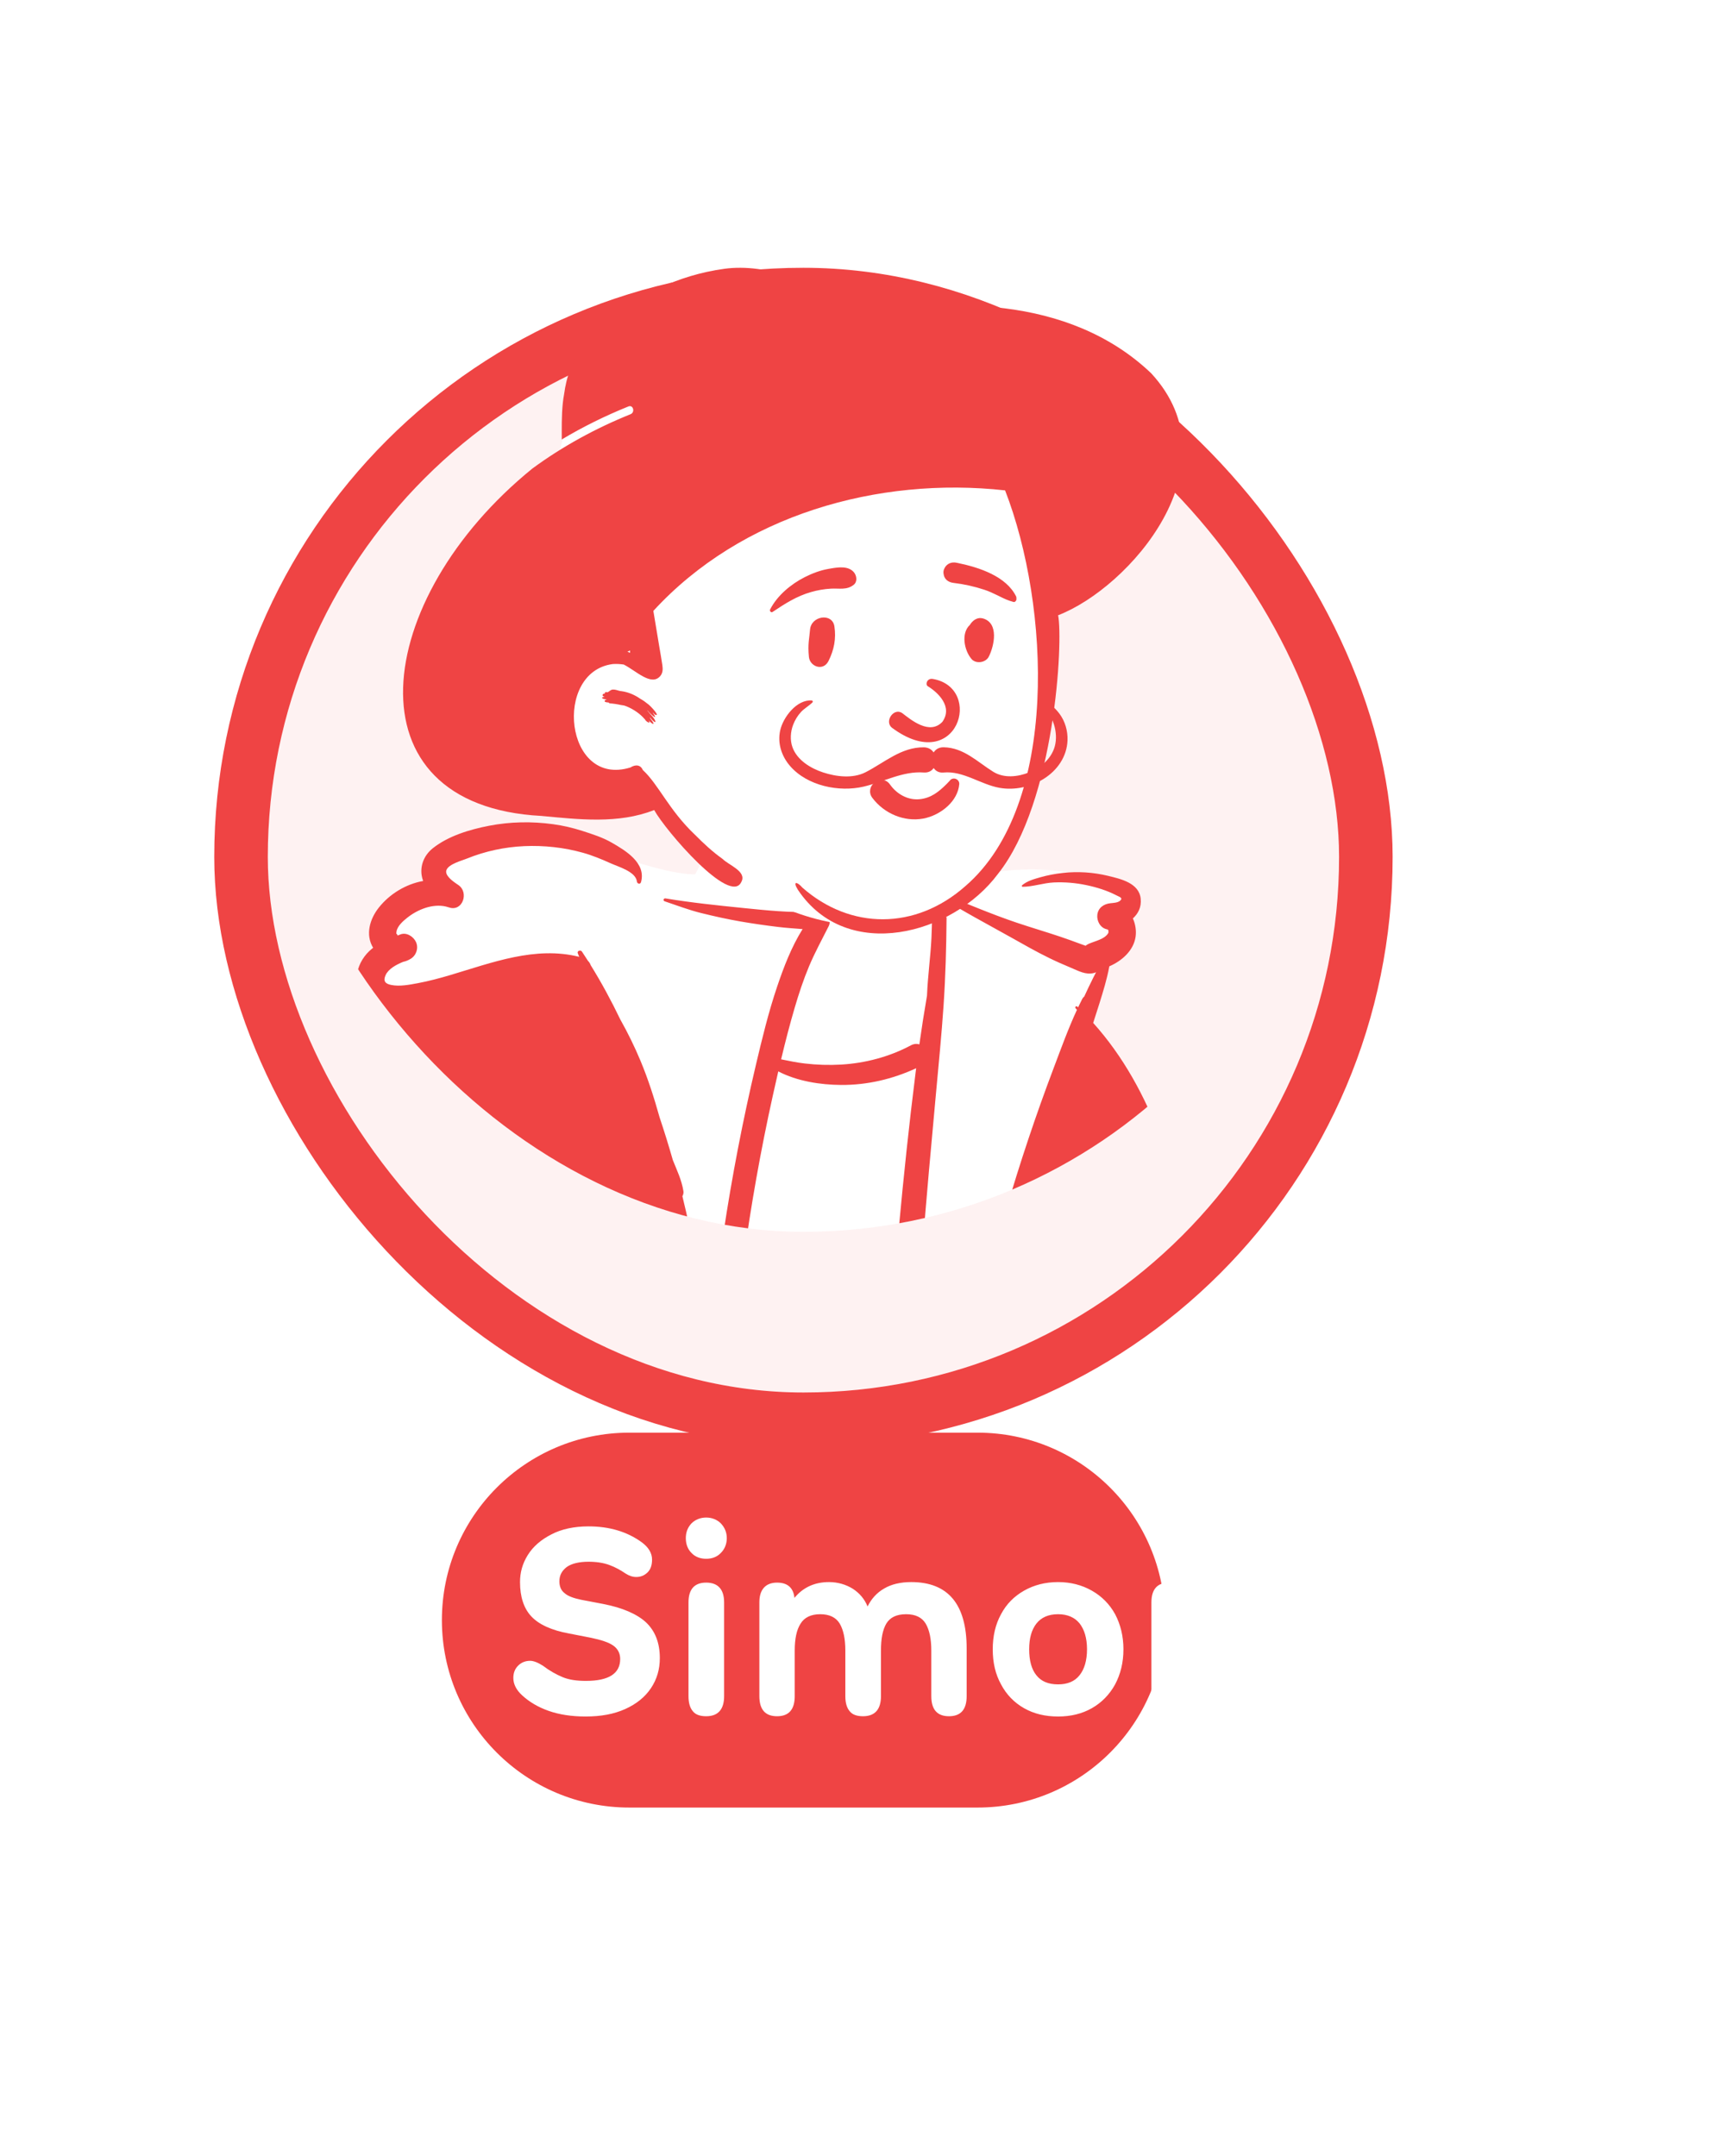 <svg width="128" height="161" viewBox="0 0 128 161" fill="none" xmlns="http://www.w3.org/2000/svg">
<g filter="url(#filter0_dd)">
<rect x="20" y="12" width="80" height="80" rx="40" fill="#FEF2F2"/>
<rect x="18" y="10" width="84" height="84" rx="42" stroke="#EF4444" stroke-width="4"/>
</g>
<g filter="url(#filter1_dd)">
<g filter="url(#filter2_i)">
<path d="M33 99C33 91.268 39.268 85 47 85H73C80.732 85 87 91.268 87 99V99C87 106.732 80.732 113 73 113H47C39.268 113 33 106.732 33 99V99Z" fill="#EF4444"/>
<path d="M40.975 105.78C41.775 106.06 42.695 106.2 43.735 106.2C44.875 106.2 45.855 106.02 46.695 105.64C47.535 105.26 48.175 104.74 48.615 104.08C49.055 103.42 49.275 102.68 49.275 101.84C49.275 100.68 48.915 99.8 48.235 99.16C47.555 98.54 46.495 98.08 45.075 97.8L43.395 97.48C42.815 97.36 42.395 97.2 42.155 96.98C41.895 96.78 41.775 96.48 41.775 96.1C41.775 95.66 41.955 95.32 42.315 95.04C42.675 94.78 43.235 94.64 43.955 94.64C44.535 94.64 45.055 94.72 45.495 94.88C45.935 95.04 46.335 95.26 46.715 95.52C46.995 95.7 47.255 95.78 47.515 95.78C47.835 95.78 48.095 95.68 48.335 95.46C48.575 95.24 48.695 94.92 48.695 94.48C48.695 94 48.435 93.56 47.915 93.18C46.835 92.4 45.515 92 43.955 92C42.875 92 41.935 92.2 41.175 92.6C40.395 93 39.815 93.5 39.415 94.14C39.015 94.78 38.835 95.44 38.835 96.16C38.835 97.26 39.115 98.12 39.675 98.72C40.235 99.32 41.175 99.76 42.495 100L44.135 100.32C44.895 100.48 45.455 100.66 45.795 100.9C46.135 101.14 46.315 101.48 46.315 101.9C46.315 103 45.455 103.54 43.755 103.54C43.075 103.54 42.495 103.46 42.015 103.26C41.535 103.06 41.035 102.78 40.535 102.4C40.155 102.16 39.835 102.04 39.595 102.04C39.235 102.04 38.935 102.16 38.695 102.4C38.455 102.64 38.335 102.94 38.335 103.32C38.335 103.78 38.555 104.22 38.995 104.62C39.515 105.1 40.175 105.5 40.975 105.78ZM51.636 93.98C51.916 94.28 52.296 94.42 52.736 94.42C53.176 94.42 53.556 94.28 53.836 93.98C54.116 93.7 54.276 93.32 54.276 92.88C54.276 92.44 54.116 92.08 53.836 91.78C53.556 91.5 53.176 91.34 52.736 91.34C52.296 91.34 51.916 91.5 51.636 91.78C51.356 92.08 51.216 92.44 51.216 92.88C51.216 93.32 51.356 93.7 51.636 93.98ZM51.736 105.8C51.936 106.06 52.276 106.18 52.736 106.18C53.616 106.18 54.076 105.68 54.076 104.68V97.68C54.076 96.7 53.616 96.2 52.736 96.2C51.856 96.2 51.416 96.7 51.416 97.68V104.68C51.416 105.16 51.516 105.54 51.736 105.8ZM72.189 101.12C72.189 97.82 70.809 96.16 68.049 96.16C67.249 96.16 66.569 96.32 66.029 96.64C65.469 96.96 65.069 97.42 64.789 97.98C64.569 97.44 64.209 97 63.689 96.66C63.169 96.34 62.569 96.16 61.909 96.16C60.829 96.16 59.969 96.56 59.329 97.34C59.249 96.58 58.809 96.2 58.029 96.2C57.589 96.2 57.249 96.34 57.029 96.6C56.809 96.86 56.709 97.22 56.709 97.68V104.68C56.709 105.68 57.149 106.18 58.029 106.18C58.909 106.18 59.349 105.68 59.349 104.68V101.28C59.349 100.4 59.489 99.72 59.789 99.26C60.069 98.8 60.569 98.56 61.249 98.56C61.949 98.56 62.429 98.8 62.709 99.26C62.989 99.74 63.129 100.4 63.129 101.28V104.68C63.129 105.16 63.229 105.54 63.449 105.8C63.649 106.06 63.989 106.18 64.449 106.18C65.329 106.18 65.789 105.68 65.789 104.68V101.28C65.789 100.4 65.909 99.74 66.189 99.26C66.469 98.8 66.949 98.56 67.669 98.56C68.369 98.56 68.849 98.8 69.129 99.26C69.409 99.74 69.549 100.4 69.549 101.28V104.68C69.549 105.68 69.989 106.18 70.869 106.18C71.749 106.18 72.189 105.68 72.189 104.68V101.12ZM76.477 105.58C77.217 106 78.057 106.2 79.017 106.2C79.957 106.2 80.797 106 81.537 105.58C82.277 105.16 82.857 104.56 83.277 103.8C83.677 103.04 83.897 102.18 83.897 101.18C83.897 100.2 83.677 99.32 83.277 98.56C82.857 97.8 82.277 97.22 81.537 96.8C80.797 96.38 79.957 96.16 79.017 96.16C78.057 96.16 77.217 96.38 76.477 96.8C75.737 97.22 75.157 97.8 74.757 98.56C74.337 99.32 74.137 100.2 74.137 101.18C74.137 102.18 74.337 103.04 74.757 103.8C75.157 104.56 75.737 105.16 76.477 105.58ZM80.617 103.12C80.257 103.58 79.717 103.8 79.017 103.8C78.297 103.8 77.757 103.58 77.397 103.12C77.037 102.68 76.857 102.02 76.857 101.18C76.857 100.36 77.037 99.72 77.397 99.26C77.757 98.8 78.297 98.56 79.017 98.56C79.717 98.56 80.257 98.8 80.617 99.24C80.977 99.7 81.177 100.34 81.177 101.18C81.177 102.02 80.977 102.68 80.617 103.12ZM94.166 97.52C93.486 96.62 92.506 96.16 91.226 96.16C90.106 96.16 89.246 96.56 88.606 97.34C88.526 96.58 88.086 96.2 87.306 96.2C86.426 96.2 85.986 96.7 85.986 97.68V104.68C85.986 105.68 86.426 106.18 87.306 106.18C88.186 106.18 88.626 105.68 88.626 104.68V101.32C88.626 100.4 88.766 99.7 89.046 99.24C89.326 98.8 89.826 98.56 90.586 98.56C91.326 98.56 91.846 98.8 92.126 99.24C92.406 99.7 92.546 100.4 92.546 101.32V104.68C92.546 105.68 92.986 106.18 93.866 106.18C94.306 106.18 94.646 106.06 94.866 105.8C95.066 105.54 95.186 105.16 95.186 104.68V101.16C95.186 99.64 94.846 98.42 94.166 97.52Z" fill="white"/>
</g>
</g>
<g clip-path="url(#clip0)">
<path fill-rule="evenodd" clip-rule="evenodd" d="M22.37 135.259C22.897 136.061 23.934 135.937 24.38 135.317C29.45 136.498 34.648 136.033 39.789 135.743C54.276 135.153 68.844 137.002 83.272 135.068C84.802 134.762 86.584 134.908 87.836 133.846C89.839 131.498 89.408 127.933 89.089 125.073C86.531 108.951 82.895 92.681 81.081 76.456C80.98 74.91 81.617 72.99 82.187 71.537C82.328 71.266 83.219 71.001 83.682 70.69C85.101 69.671 84.871 67.845 83.641 66.773C79.658 63.965 74.113 64.946 69.888 65.982C69.078 62.94 68.168 60.939 66.626 60.741C63.692 60.364 56.574 59.211 54.382 60.741C53.333 61.473 52.66 64.051 51.904 65.308C46.398 65.21 35.222 57.84 32.925 66.139C31.058 66.268 29.209 67.898 29.566 69.855C27.145 71.995 29.055 75.204 29.021 77.868C28.703 83.519 25.646 88.574 24.374 94.034C21.467 104.623 18.176 123.885 21.782 134.221C21.704 134.18 21.535 134.241 21.645 134.327C22.053 134.442 22.106 134.957 22.37 135.259Z" fill="white"/>
<path fill-rule="evenodd" clip-rule="evenodd" d="M85.677 132.566C85.001 127.135 84.531 120.578 84.525 115.102C84.525 114.586 85.325 114.587 85.325 115.102C85.331 120.578 85.801 127.135 86.477 132.566C86.541 133.077 85.74 133.071 85.677 132.566ZM80.668 98.89C79.623 99.529 78.25 99.086 77.216 98.663C76.745 98.47 76.953 97.696 77.429 97.891C78.216 98.213 79.366 98.688 80.197 98.238C81.026 97.79 81.063 96.556 81.07 95.742C81.073 95.226 81.873 95.226 81.869 95.742C81.861 96.849 81.713 98.25 80.668 98.89ZM78.733 123.745C77.679 123.204 76.779 122.465 76.055 121.527C75.741 121.119 76.436 120.721 76.746 121.123C77.383 121.948 78.214 122.58 79.137 123.054C79.596 123.289 79.191 123.979 78.733 123.745ZM73.666 95.815C71.857 103.066 70.643 110.448 70.048 117.898C69.927 119.411 69.842 120.921 69.794 122.433C69.746 122.827 69.7 123.222 69.657 123.617C69.494 125.112 69.369 126.63 69.38 128.135C69.385 128.81 69.406 129.482 69.452 130.155C69.372 129.93 69.298 129.704 69.226 129.479C69.079 129.018 68.982 128.54 68.832 128.082C68.708 127.703 68.548 127.34 68.399 126.972V126.971C68.444 125.468 68.342 123.95 68.29 122.454C68.223 120.515 68.14 118.579 68.097 116.639C68.011 112.76 68.054 108.877 68.194 105C68.475 97.187 69.185 89.412 69.901 81.631C70.1 79.467 70.314 77.304 70.462 75.136C70.611 72.946 70.671 70.751 70.688 68.554C70.689 68.396 70.449 68.354 70.405 68.507C70.366 67.986 70.297 67.466 70.182 66.963C71.907 68.063 73.726 69.014 75.509 70.015C76.448 70.542 77.383 71.078 78.351 71.55C78.883 71.81 79.42 72.049 79.968 72.275C80.536 72.51 81.079 72.832 81.704 72.668C81.757 72.655 81.808 72.635 81.858 72.609C81.787 72.743 81.716 72.878 81.647 73.014C81.412 73.483 81.186 73.954 80.969 74.429C80.911 74.472 80.86 74.531 80.82 74.608C80.714 74.815 80.611 75.024 80.511 75.236C80.491 75.218 80.471 75.198 80.451 75.179C80.367 75.1 80.251 75.219 80.325 75.305C80.359 75.344 80.392 75.382 80.425 75.421C79.773 76.825 79.243 78.3 78.697 79.741C78.026 81.512 77.39 83.295 76.791 85.091C75.61 88.623 74.568 92.201 73.666 95.815ZM47.804 122.131C44.47 123.917 41.355 126.052 38.358 128.354C37.95 128.668 37.552 127.972 37.954 127.663C40.951 125.361 44.066 123.226 47.4 121.44C47.855 121.197 48.258 121.888 47.804 122.131ZM36.544 101.212C36.37 101.199 36.202 101.099 36.158 100.918C35.888 99.812 35.676 98.607 35.927 97.479C36.039 96.976 36.81 97.19 36.699 97.692C36.501 98.581 36.658 99.543 36.864 100.43C39.772 100.558 42.64 99.514 45.422 98.813C45.923 98.687 46.134 99.459 45.635 99.585C42.684 100.328 39.632 101.441 36.544 101.212ZM94.431 130.719C94.434 130.712 94.437 130.704 94.439 130.697C94.61 130.179 94.614 129.576 94.633 129.033C94.666 128.067 94.631 127.098 94.544 126.135C94.36 124.107 93.964 122.113 93.491 120.135C92.554 116.218 91.23 112.406 90.511 108.436C89.1 100.642 89.435 92.528 86.666 85.01C85.515 81.885 83.871 78.881 81.638 76.398C81.8 75.902 81.96 75.404 82.115 74.905C82.385 74.037 82.662 73.141 82.829 72.246C82.834 72.222 82.838 72.197 82.841 72.172C83.792 71.762 84.657 70.989 84.805 69.961C84.869 69.516 84.795 69.024 84.603 68.595C84.995 68.233 85.247 67.763 85.187 67.133C85.075 65.946 83.69 65.641 82.727 65.409C81.63 65.146 80.494 65.073 79.373 65.197C78.807 65.259 78.247 65.363 77.7 65.519C77.225 65.654 76.708 65.793 76.327 66.119C76.282 66.157 76.319 66.231 76.373 66.231C77.144 66.228 77.912 65.945 78.691 65.908C79.507 65.87 80.321 65.937 81.121 66.105C81.903 66.269 82.683 66.509 83.394 66.881C83.593 66.986 83.886 67.057 83.651 67.269C83.479 67.424 83.141 67.437 82.921 67.46C82.431 67.511 82.01 67.797 81.948 68.319C81.892 68.78 82.168 69.302 82.657 69.406C82.684 69.412 82.71 69.419 82.731 69.428C82.745 69.454 82.764 69.475 82.763 69.441C82.763 69.441 82.763 69.439 82.763 69.441C82.775 69.513 82.779 69.542 82.779 69.547C82.776 69.541 82.772 69.516 82.767 69.496C82.77 69.514 82.776 69.543 82.784 69.587C82.773 69.54 82.782 69.655 82.773 69.672C82.513 70.153 81.745 70.288 81.296 70.495C81.21 70.535 81.135 70.582 81.071 70.635C80.965 70.598 80.857 70.561 80.748 70.52C80.211 70.319 79.675 70.124 79.131 69.942C78.081 69.591 77.018 69.278 75.968 68.926C73.98 68.26 72.058 67.419 70.107 66.656C70.045 66.426 69.973 66.201 69.888 65.982C69.871 65.936 69.789 65.921 69.78 65.982C69.75 66.176 69.726 66.371 69.706 66.567C69.698 66.585 69.696 66.606 69.7 66.624C69.587 67.765 69.617 68.932 69.559 70.072C69.487 71.492 69.286 72.903 69.229 74.324V74.35C69.019 75.564 68.829 76.781 68.657 78.002C68.464 77.942 68.243 77.954 68.017 78.076C66.419 78.929 64.623 79.404 62.816 79.51C61.906 79.563 61.005 79.533 60.1 79.428C59.505 79.36 58.919 79.236 58.333 79.118C58.642 77.822 58.974 76.533 59.349 75.257C59.657 74.207 60.002 73.163 60.426 72.153C60.855 71.134 61.389 70.161 61.886 69.172C62.115 68.715 61.845 68.016 61.25 68.064C61.074 68.078 60.898 68.089 60.721 68.097C58.999 68.179 57.209 67.987 55.509 67.816C53.574 67.62 51.613 67.417 49.695 67.098C49.553 67.075 49.495 67.268 49.635 67.315C50.545 67.621 51.444 67.967 52.377 68.196C53.337 68.433 54.303 68.649 55.277 68.818C56.21 68.979 57.147 69.114 58.087 69.228C58.7 69.303 59.319 69.341 59.937 69.391C59.105 70.72 58.532 72.218 58.034 73.694C57.393 75.589 56.922 77.538 56.461 79.484C55.475 83.654 54.662 87.867 54.026 92.105C53.57 95.144 53.201 98.195 52.924 101.255C52.842 100.325 52.742 99.399 52.629 98.474C52.251 95.401 51.699 92.349 50.961 89.343C51.027 89.227 51.058 89.088 51.036 88.953C50.903 88.127 50.553 87.408 50.246 86.641C49.941 85.571 49.612 84.508 49.258 83.452C48.856 82.015 48.405 80.599 47.828 79.217C47.387 78.163 46.884 77.137 46.324 76.142C45.655 74.75 44.92 73.389 44.113 72.087C44.071 71.966 44.003 71.853 43.906 71.758C43.759 71.526 43.61 71.297 43.458 71.07C43.359 70.922 43.075 71.012 43.15 71.2C43.185 71.288 43.22 71.376 43.256 71.463C39.969 70.641 36.746 71.898 33.616 72.827C32.826 73.062 32.028 73.274 31.218 73.427C30.581 73.547 29.839 73.693 29.204 73.561C28.779 73.473 28.591 73.28 28.798 72.826C29.012 72.356 29.596 72.046 30.103 71.838C30.294 71.797 30.482 71.724 30.663 71.614C31.085 71.358 31.27 70.824 31.071 70.369C30.89 69.958 30.362 69.603 29.895 69.792C29.828 69.819 29.762 69.845 29.696 69.871C29.689 69.861 29.681 69.847 29.674 69.827C29.607 69.644 29.578 69.863 29.607 69.6C29.655 69.172 30.108 68.783 30.418 68.538C31.189 67.927 32.303 67.475 33.298 67.706C33.373 67.723 33.448 67.744 33.522 67.77C34.547 68.125 35.046 66.648 34.227 66.098C34.177 66.065 34.114 66.023 34.045 65.974C33.704 65.737 33.205 65.338 33.341 64.978C33.509 64.531 34.5 64.274 34.875 64.122C36.23 63.571 37.696 63.259 39.157 63.195C40.628 63.131 42.118 63.293 43.537 63.69C44.233 63.885 44.948 64.18 45.606 64.478C46.197 64.745 47.483 65.098 47.565 65.846C47.583 66.011 47.818 66.067 47.869 65.887C48.272 64.451 46.708 63.523 45.676 62.93C44.999 62.54 44.231 62.297 43.488 62.058C42.776 61.828 42.049 61.659 41.307 61.557C39.714 61.339 38.102 61.367 36.523 61.673C35.084 61.952 33.483 62.428 32.32 63.354C31.606 63.922 31.283 64.827 31.57 65.709C31.58 65.738 31.59 65.768 31.6 65.797C30.315 66.027 29.099 66.763 28.286 67.79C27.618 68.633 27.268 69.807 27.866 70.788C27.841 70.806 27.816 70.825 27.792 70.845C27.222 71.301 26.798 71.963 26.672 72.688C26.425 74.116 27.288 75.115 28.495 75.498C28.196 75.79 27.909 76.1 27.628 76.41C26.999 77.105 26.398 77.862 25.868 78.635C24.794 80.199 23.876 81.903 23.073 83.619C21.422 87.145 20.381 90.939 19.829 94.786C19.551 96.725 19.365 98.674 19.294 100.63C19.212 102.861 19.295 105.093 19.252 107.325C19.21 109.469 18.973 111.562 18.494 113.653C18.035 115.653 17.423 117.612 16.869 119.586C16.244 121.809 15.556 124.021 15.226 126.313C15.059 127.48 14.94 128.649 15.032 129.828C15.126 131.03 15.562 132.057 15.964 133.175C16.066 133.46 16.377 133.575 16.626 133.514C16.682 134.049 16.884 134.571 17.185 135.023C17.824 135.982 18.808 136.593 19.935 136.815C21.205 137.064 22.514 137.005 23.8 136.959C25.195 136.909 26.591 136.864 27.986 136.806C29.446 136.746 30.907 136.684 32.367 136.621C32.319 135.124 32.261 133.627 32.196 132.13C31.844 124.039 31.29 115.943 31.275 107.841C31.247 107.824 31.219 107.805 31.192 107.779C30.535 107.143 29.727 106.726 28.969 106.228C28.54 105.947 28.941 105.254 29.373 105.537C30.012 105.957 30.679 106.329 31.278 106.799C31.281 105.956 31.289 105.113 31.305 104.269C31.316 103.754 32.115 103.754 32.105 104.269C32.055 106.811 32.072 109.354 32.129 111.896C32.316 120.132 32.901 128.354 33.167 136.587C37.087 136.419 41.007 136.251 44.927 136.108C48.116 135.992 51.305 135.876 54.494 135.759C55.163 135.736 55.539 135.257 55.621 134.632C55.771 133.482 55.489 132.292 54.851 131.325C54.785 131.225 54.707 131.136 54.62 131.06C54.635 130.371 54.663 129.68 54.624 128.991C54.566 127.939 54.479 126.886 54.403 125.835C54.249 123.729 54.13 121.62 54.083 119.509C53.987 115.287 54.057 111.062 54.296 106.846C54.775 98.424 55.89 90.057 57.715 81.819C57.848 81.219 57.982 80.618 58.121 80.019C59.539 80.756 61.265 81.021 62.816 81.031C64.76 81.043 66.661 80.596 68.417 79.783C68.405 79.874 68.393 79.964 68.382 80.055C67.892 83.957 67.479 87.866 67.119 91.78C66.401 99.584 65.961 107.42 66.022 115.258C66.039 117.43 66.122 119.595 66.225 121.764C66.33 123.969 66.491 126.3 67.105 128.428C67.173 128.663 67.324 128.798 67.498 128.847C67.507 129.157 67.527 129.468 67.549 129.774C67.62 130.77 67.823 132.837 68.257 133.74C68.68 134.62 69.385 135.318 70.284 135.703C71.426 136.19 72.661 136.05 73.867 135.972C79.111 135.629 84.35 135.171 89.591 134.769C90.321 134.713 91.051 134.658 91.78 134.601C92.429 134.551 93.1 134.507 93.676 134.17C94.331 133.787 94.842 131.905 94.616 131.127C94.575 130.985 94.513 130.845 94.431 130.719Z" fill="#EF4444"/>
<path fill-rule="evenodd" clip-rule="evenodd" d="M78.155 46.529C78.115 44.288 78.072 42.002 77.739 39.782C77.413 37.613 76.517 35.652 74.978 34.076C71.709 30.73 66.97 29.913 62.559 29.163L55.018 27.883C52.717 27.492 50.262 26.868 47.938 27.422C46.792 27.695 45.819 28.329 44.93 29.079C44.073 29.803 43.152 30.579 42.571 31.552C41.99 32.527 41.79 33.666 41.6 34.768C41.387 36.01 41.221 37.263 41.104 38.518C40.868 41.033 40.836 43.566 41.007 46.087C41.09 47.309 41.222 48.528 41.39 49.741C41.474 50.343 41.568 50.943 41.675 51.541C41.706 51.718 41.73 51.913 41.762 52.11C41.524 52.787 41.389 53.488 41.4 54.186C41.432 56.242 43.166 57.536 44.915 58.231C45.929 58.634 46.989 58.908 47.986 59.358C49.034 59.831 49.747 60.599 50.464 61.475C51.83 63.145 53.372 64.645 55.133 65.898C58.867 68.553 63.596 69.808 68.126 68.855C69.213 68.627 70.31 68.272 71.287 67.736C72.318 67.171 73.094 66.353 73.745 65.385C74.955 63.588 75.822 61.565 76.478 59.506C77.148 57.406 77.623 55.302 77.882 53.112C78.14 50.93 78.194 48.725 78.155 46.529Z" fill="white"/>
<path fill-rule="evenodd" clip-rule="evenodd" d="M54.089 20.076C57.21 19.647 61.518 21.043 63.072 23.857C70.492 22.107 79.851 22.05 85.967 27.876C92.349 34.786 84.333 43.898 79.018 45.952C79.405 47.834 78.802 59.886 74.532 65.262C71.144 69.817 63.254 71.92 59.602 66.479L59.574 66.434C59.183 65.806 59.52 65.826 59.921 66.293C63.496 69.439 68.358 69.492 72.103 66.173C79.124 60.106 78.4 45.23 75.059 36.624C65.547 35.578 55.362 38.463 48.792 45.626L49.236 48.302C49.312 48.758 49.398 49.213 49.463 49.671C49.505 49.964 49.51 50.255 49.307 50.492C48.637 51.276 47.507 50.099 46.578 49.631C46.303 49.592 46.028 49.577 45.759 49.596C41.293 50.172 42.173 58.837 47.081 57.319C47.493 57.062 47.848 57.14 48.008 57.513C49.178 58.585 49.949 60.497 51.892 62.338C52.578 63.029 53.202 63.607 53.974 64.161C54.427 64.619 55.794 65.087 55.361 65.871C54.541 67.656 49.708 62.049 48.854 60.499C46.176 61.556 43.21 61.197 40.435 60.939C25.799 60.178 27.753 44.743 39.75 34.999C42.008 33.336 44.5 31.979 47.09 30.935C47.443 30.792 47.289 30.211 46.93 30.356C45.217 31.047 43.546 31.869 41.953 32.821L41.951 32.252C41.949 31.294 41.964 30.296 42.13 29.42C42.213 28.813 42.353 28.165 42.569 27.677C42.835 26.183 47.006 21.052 54.089 20.076ZM45.563 51.586C45.789 51.371 46.211 51.627 46.413 51.621C46.927 51.691 47.416 51.908 47.797 52.177C48.049 52.318 48.225 52.45 48.372 52.572L48.376 52.571C48.375 52.571 48.374 52.572 48.373 52.572L48.387 52.582C48.601 52.734 49.387 53.593 48.891 53.362C48.853 53.314 48.816 53.268 48.777 53.223C48.773 53.229 48.768 53.235 48.761 53.241L48.789 53.282C49.211 53.917 48.482 53.248 48.37 53.071C48.365 53.075 48.359 53.078 48.353 53.081L48.499 53.259C48.519 53.284 48.535 53.304 48.549 53.321L48.579 53.351C49.067 53.83 49.082 54.262 48.516 53.553C48.538 53.586 48.556 53.622 48.558 53.653L48.592 53.696C49.037 54.27 48.675 54.066 48.454 53.821L48.435 53.8L48.439 53.806C48.645 54.123 48.237 53.9 48.165 53.731L48.162 53.723C48.083 53.659 48.035 53.587 48.018 53.569L48.015 53.566C47.632 53.173 47.078 52.842 46.607 52.691C46.538 52.678 46.469 52.667 46.4 52.66C46.116 52.597 45.83 52.553 45.541 52.53C45.505 52.526 45.469 52.5 45.442 52.466C45.005 52.452 45.14 52.272 45.322 52.239L45.325 52.238L45.289 52.235C45.008 52.208 44.816 52.107 45.1 52.045L45.136 52.038C45.132 52.031 45.128 52.024 45.124 52.017C44.881 51.99 45.039 51.754 45.174 51.811C45.117 51.626 45.377 51.718 45.41 51.691C45.434 51.663 45.465 51.639 45.483 51.638C45.561 51.583 45.523 51.587 45.563 51.586ZM47.051 48.578L46.994 48.611C46.948 48.638 46.901 48.656 46.853 48.667C46.92 48.695 46.987 48.726 47.053 48.759C47.051 48.719 47.051 48.679 47.051 48.638L47.051 48.578Z" fill="#EF4444"/>
<path fill-rule="evenodd" clip-rule="evenodd" d="M66.856 60.907C66.184 60.633 65.584 60.175 65.146 59.59C64.993 59.387 64.954 59.173 64.986 58.976C65.022 58.756 65.152 58.556 65.33 58.421C65.509 58.287 65.732 58.221 65.948 58.254C66.136 58.284 66.323 58.386 66.47 58.6L66.501 58.642C66.762 58.995 67.102 59.285 67.489 59.471C67.862 59.651 68.279 59.735 68.711 59.686C69.533 59.593 70.1 59.148 70.703 58.544C70.777 58.468 70.852 58.389 70.927 58.309C70.974 58.237 71.04 58.19 71.113 58.166C71.194 58.139 71.286 58.14 71.37 58.169C71.451 58.198 71.524 58.251 71.572 58.323C71.618 58.391 71.645 58.474 71.636 58.571C71.581 59.197 71.254 59.756 70.789 60.194C70.273 60.682 69.588 61.019 68.944 61.137C68.234 61.267 67.511 61.174 66.856 60.907ZM69.279 51.248C70.034 51.707 71.185 52.777 70.372 53.916C69.416 54.919 68.04 53.769 67.361 53.248C66.732 52.845 66.025 53.882 66.609 54.353C71.511 57.984 73.501 51.368 69.661 50.708C69.238 50.635 69.081 51.105 69.279 51.248ZM60.494 47.024C60.578 45.988 62.155 45.753 62.312 46.778C62.452 47.696 62.287 48.54 61.873 49.367C61.478 50.157 60.485 49.788 60.41 49.069C60.31 48.105 60.443 47.669 60.494 47.024ZM72.5 46.565C72.72 46.277 73.038 46.081 73.418 46.192C74.606 46.539 74.256 48.227 73.839 49.049C73.612 49.495 72.879 49.608 72.548 49.215C72.008 48.575 71.749 47.295 72.436 46.664C72.454 46.632 72.475 46.599 72.5 46.565ZM61.857 42.491L62.044 42.458C62.625 42.358 63.347 42.261 63.758 42.728C63.976 42.976 64.051 43.436 63.758 43.673C63.243 44.09 62.673 43.929 62.056 43.964C61.547 43.993 61.058 44.077 60.568 44.218C59.493 44.525 58.617 45.086 57.699 45.702C57.578 45.783 57.455 45.629 57.513 45.516C58.043 44.478 59.07 43.624 60.099 43.104C60.648 42.827 61.249 42.596 61.857 42.491ZM71.417 42.026L71.561 42.055C73.124 42.382 75.156 43.035 75.896 44.572C75.924 44.789 75.895 44.836 75.87 44.866L75.862 44.876C75.842 44.902 75.826 44.938 75.732 44.967C75.706 44.961 75.68 44.955 75.653 44.948C75.314 44.859 75.045 44.736 74.785 44.609L74.503 44.47C74.176 44.309 73.846 44.155 73.497 44.041C72.751 43.797 71.983 43.626 71.204 43.534C71.035 43.514 70.872 43.457 70.744 43.36C70.622 43.267 70.529 43.138 70.486 42.968C70.431 42.747 70.447 42.579 70.566 42.38C70.655 42.23 70.782 42.126 70.929 42.067C71.078 42.006 71.248 41.992 71.417 42.026Z" fill="#EF4444"/>
<path fill-rule="evenodd" clip-rule="evenodd" d="M79.124 53.312C78.793 52.867 78.197 52.283 77.594 52.314C77.517 52.318 77.489 52.402 77.535 52.458C77.732 52.699 78.001 52.87 78.199 53.116C78.432 53.407 78.601 53.758 78.711 54.113C78.87 54.628 78.914 55.212 78.772 55.736C78.522 56.66 77.73 57.337 76.866 57.683C76.011 58.025 74.983 58.142 74.174 57.641C72.981 56.9 71.968 55.833 70.468 55.812C70.117 55.807 69.87 55.967 69.723 56.197C69.575 55.976 69.331 55.819 68.988 55.815C67.307 55.796 66.052 56.954 64.64 57.676C63.686 58.164 62.452 58.013 61.468 57.69C60.54 57.386 59.532 56.776 59.182 55.812C58.989 55.279 59.032 54.658 59.23 54.133C59.361 53.788 59.562 53.455 59.812 53.183C60.07 52.902 60.41 52.725 60.675 52.459C60.729 52.404 60.686 52.319 60.615 52.314C59.49 52.238 58.475 53.581 58.263 54.556C58.054 55.516 58.365 56.473 58.997 57.205C60.28 58.694 62.656 59.185 64.505 58.748C66.002 58.394 67.424 57.578 68.988 57.695C69.331 57.721 69.578 57.578 69.726 57.361C69.875 57.584 70.123 57.73 70.468 57.697C71.927 57.555 73.228 58.588 74.644 58.841C75.771 59.041 76.988 58.771 77.954 58.163C78.963 57.528 79.674 56.51 79.721 55.296C79.748 54.597 79.543 53.874 79.124 53.312Z" fill="#EF4444"/>
</g>
<defs>
<filter id="filter0_dd" x="0" y="0" width="120" height="120" filterUnits="userSpaceOnUse" color-interpolation-filters="sRGB">
<feFlood flood-opacity="0" result="BackgroundImageFix"/>
<feColorMatrix in="SourceAlpha" type="matrix" values="0 0 0 0 0 0 0 0 0 0 0 0 0 0 0 0 0 0 127 0"/>
<feOffset dy="8"/>
<feGaussianBlur stdDeviation="8"/>
<feColorMatrix type="matrix" values="0 0 0 0 0.506 0 0 0 0 0.243 0 0 0 0 0.753 0 0 0 0.08 0"/>
<feBlend mode="normal" in2="BackgroundImageFix" result="effect1_dropShadow"/>
<feColorMatrix in="SourceAlpha" type="matrix" values="0 0 0 0 0 0 0 0 0 0 0 0 0 0 0 0 0 0 127 0"/>
<feOffset dy="4"/>
<feGaussianBlur stdDeviation="4"/>
<feColorMatrix type="matrix" values="0 0 0 0 0.302 0 0 0 0 0.145 0 0 0 0 0.451 0 0 0 0.08 0"/>
<feBlend mode="normal" in2="effect1_dropShadow" result="effect2_dropShadow"/>
<feBlend mode="normal" in="SourceGraphic" in2="effect2_dropShadow" result="shape"/>
</filter>
<filter id="filter1_dd" x="-7" y="65" width="134.186" height="100" filterUnits="userSpaceOnUse" color-interpolation-filters="sRGB">
<feFlood flood-opacity="0" result="BackgroundImageFix"/>
<feColorMatrix in="SourceAlpha" type="matrix" values="0 0 0 0 0 0 0 0 0 0 0 0 0 0 0 0 0 0 127 0"/>
<feOffset dy="16"/>
<feGaussianBlur stdDeviation="16"/>
<feColorMatrix type="matrix" values="0 0 0 0 0.024 0 0 0 0 0.588 0 0 0 0 0.592 0 0 0 0.12 0"/>
<feBlend mode="normal" in2="BackgroundImageFix" result="effect1_dropShadow"/>
<feColorMatrix in="SourceAlpha" type="matrix" values="0 0 0 0 0 0 0 0 0 0 0 0 0 0 0 0 0 0 127 0"/>
<feOffset dy="8"/>
<feGaussianBlur stdDeviation="8"/>
<feColorMatrix type="matrix" values="0 0 0 0 0.016 0 0 0 0 0.376 0 0 0 0 0.38 0 0 0 0.12 0"/>
<feBlend mode="normal" in2="effect1_dropShadow" result="effect2_dropShadow"/>
<feBlend mode="normal" in="SourceGraphic" in2="effect2_dropShadow" result="shape"/>
</filter>
<filter id="filter2_i" x="33" y="83" width="62.186" height="30" filterUnits="userSpaceOnUse" color-interpolation-filters="sRGB">
<feFlood flood-opacity="0" result="BackgroundImageFix"/>
<feBlend mode="normal" in="SourceGraphic" in2="BackgroundImageFix" result="shape"/>
<feColorMatrix in="SourceAlpha" type="matrix" values="0 0 0 0 0 0 0 0 0 0 0 0 0 0 0 0 0 0 127 0" result="hardAlpha"/>
<feOffset dy="-2"/>
<feGaussianBlur stdDeviation="2"/>
<feComposite in2="hardAlpha" operator="arithmetic" k2="-1" k3="1"/>
<feColorMatrix type="matrix" values="0 0 0 0 0 0 0 0 0 0 0 0 0 0 0 0 0 0 0.9 0"/>
<feBlend mode="soft-light" in2="shape" result="effect1_innerShadow"/>
</filter>
<clipPath id="clip0">
<rect x="20" y="12" width="80" height="80" rx="40" fill="white"/>
</clipPath>
</defs>
</svg>
